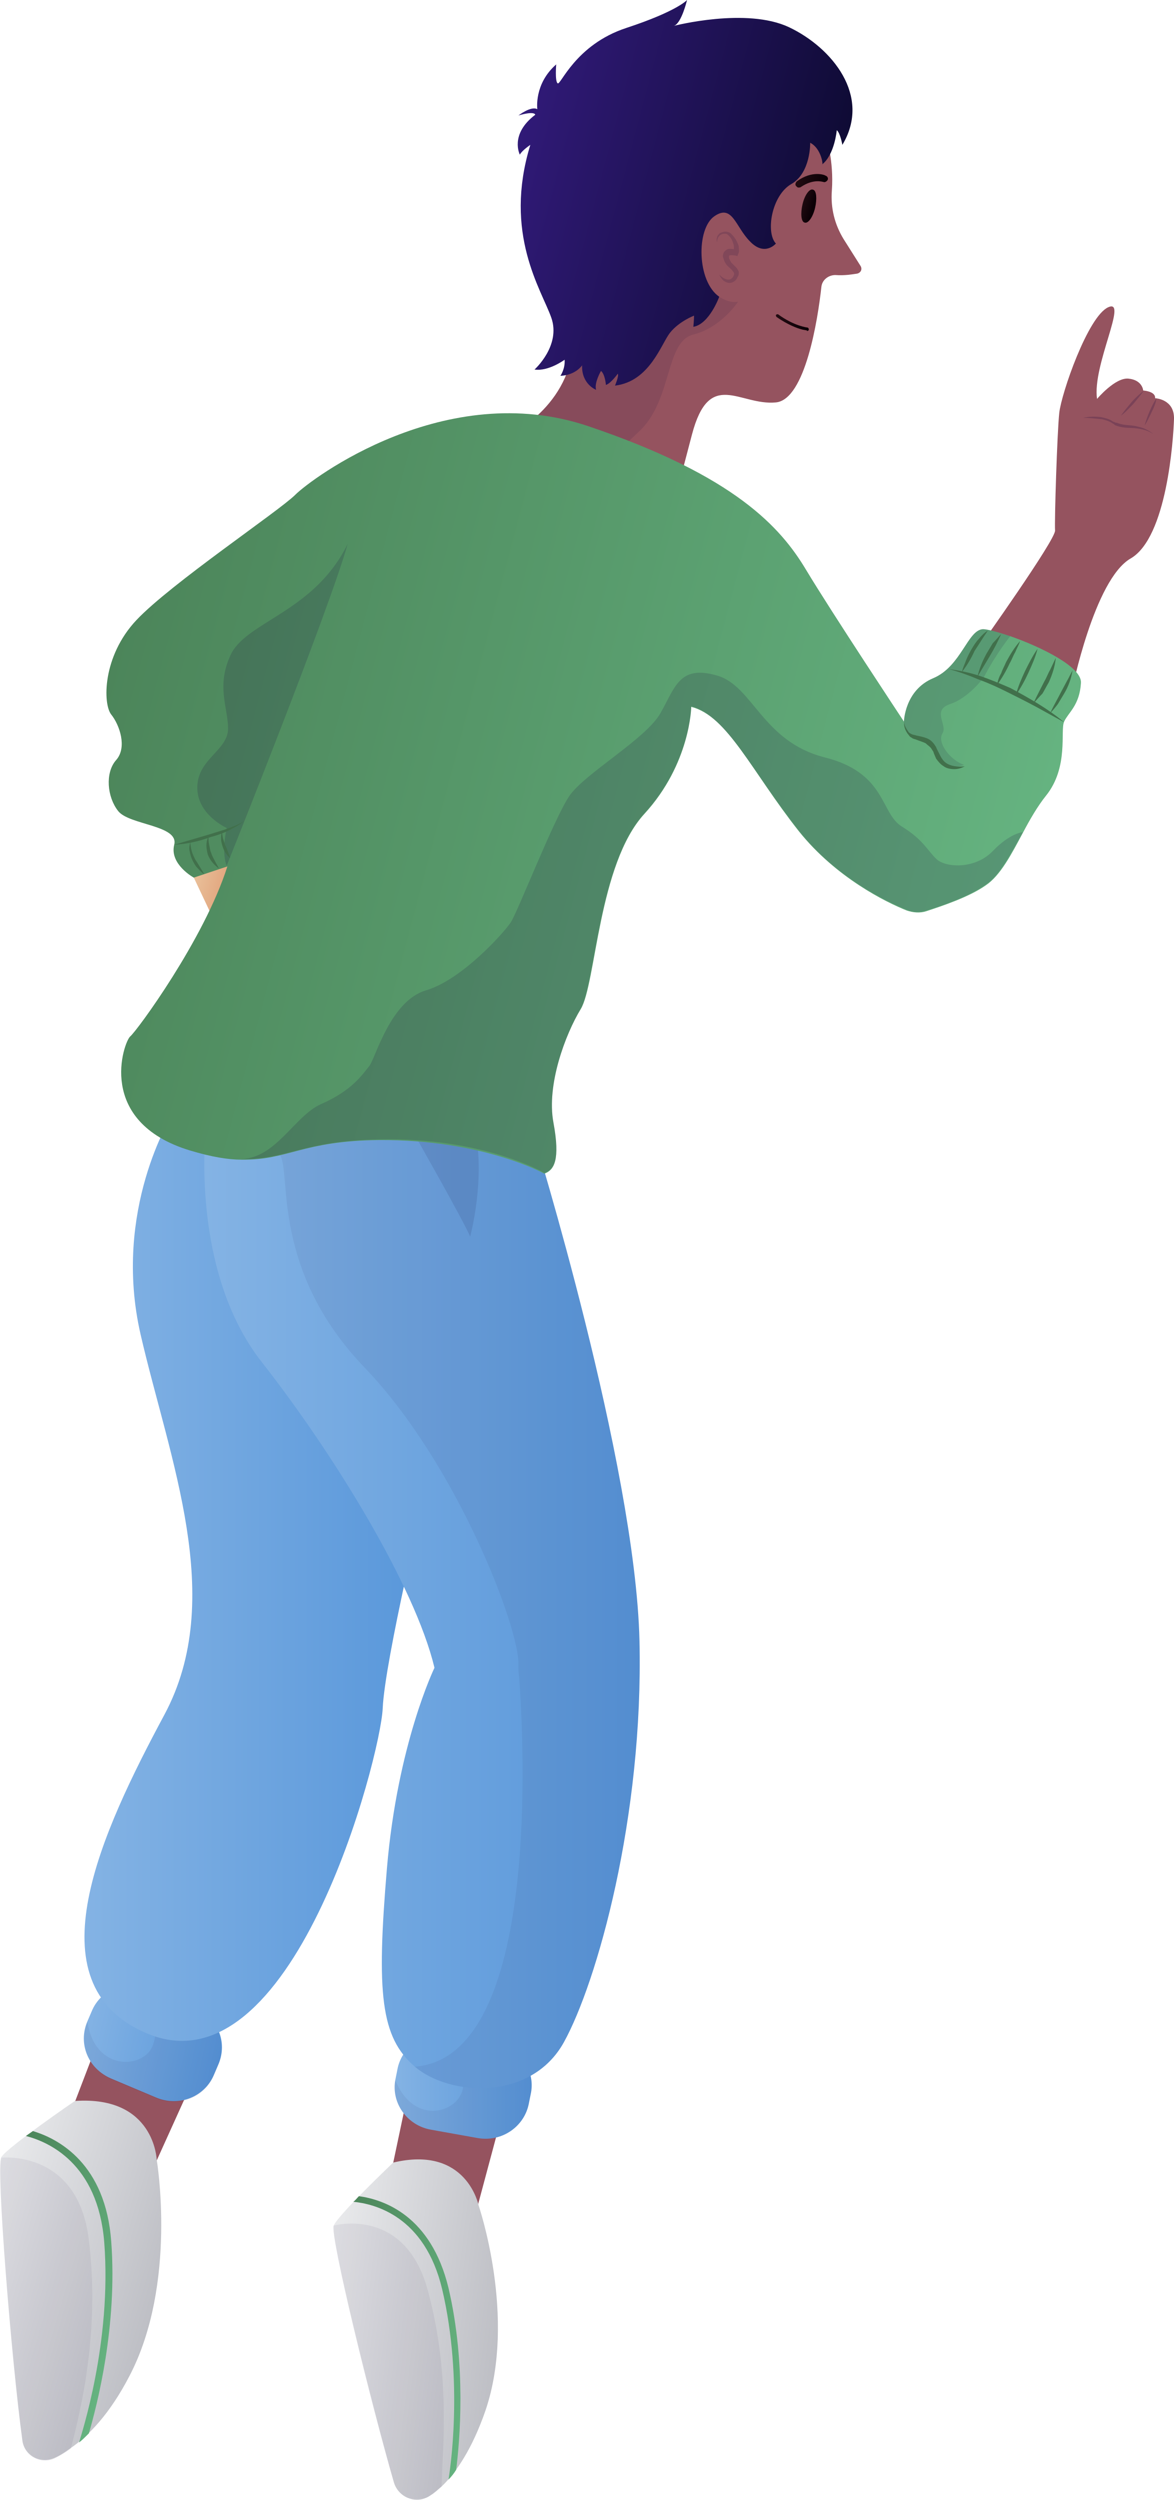 <?xml version="1.0" encoding="utf-8"?>
<!-- Generator: Adobe Illustrator 22.1.0, SVG Export Plug-In . SVG Version: 6.00 Build 0)  -->
<svg version="1.1" id="Capa_1" xmlns="http://www.w3.org/2000/svg" xmlns:xlink="http://www.w3.org/1999/xlink" x="0px" y="0px"
	 viewBox="0 0 167.8 357.2" style="enable-background:new 0 0 167.8 357.2;" xml:space="preserve">
<style type="text/css">
	.st0{fill:#95535F;}
	.st1{fill:url(#SVGID_1_);}
	.st2{opacity:6.000000e-02;fill:#13003A;enable-background:new    ;}
	.st3{fill:url(#SVGID_2_);}
	.st4{fill:url(#SVGID_3_);}
	.st5{fill:url(#SVGID_4_);}
	.st6{fill:url(#SVGID_5_);}
	.st7{fill:url(#SVGID_6_);}
	.st8{fill:url(#SVGID_7_);}
	.st9{fill:url(#SVGID_8_);}
	.st10{opacity:0.1;fill:#13003A;enable-background:new    ;}
	.st11{fill:url(#SVGID_9_);}
	.st12{opacity:0.2;}
	.st13{fill:#0F0038;}
	.st14{opacity:0.1;fill:#0F0038;enable-background:new    ;}
	.st15{fill:url(#SVGID_10_);}
	.st16{fill:url(#SVGID_11_);}
	.st17{fill:url(#SVGID_12_);}
	.st18{fill:url(#SVGID_13_);}
	.st19{opacity:0.15;fill:#0F0038;enable-background:new    ;}
	.st20{fill:url(#SVGID_14_);}
	.st21{opacity:0.12;fill:#13003A;enable-background:new    ;}
	.st22{opacity:0.16;fill:#13003A;enable-background:new    ;}
	.st23{fill:#41704B;}
</style>
<g>
	<g>
		<path class="st0" d="M15.5,287.8l-5.7,14.9c0,0,2.8,9.7,12.6,6l7.6-16.8L15.5,287.8z"/>
		<g>
			
				<linearGradient id="SVGID_1_" gradientUnits="userSpaceOnUse" x1="-410.313" y1="109.803" x2="-383.315" y2="109.803" gradientTransform="matrix(0.96 0.28 0.28 -0.96 359.357 542.046)">
				<stop  offset="0" style="stop-color:#E9EAEC"/>
				<stop  offset="1" style="stop-color:#BEBFC5"/>
			</linearGradient>
			<path class="st1" d="M10.7,300.2c0,0-9.5,6.5-10.5,8c-0.8,1.3,1.4,28.9,3,40.5c0.3,2.2,2.6,3.4,4.6,2.5c0.7-0.3,1.5-0.8,2.3-1.4
				c2.6-1.8,5.6-4.9,8.4-10.3c6.9-13.2,3.9-30.9,3.9-30.9S22.1,299.4,10.7,300.2z"/>
			<path class="st2" d="M10.1,349.9c-0.8,0.6-1.6,1-2.3,1.4c-2,0.9-4.3-0.4-4.6-2.5c-1.5-11.6-3.8-39.2-3-40.5c0,0,11-1.2,12.5,11.8
				C14.3,333,11.6,344.3,10.1,349.9z"/>
			
				<linearGradient id="SVGID_2_" gradientUnits="userSpaceOnUse" x1="-407.746" y1="108.336" x2="-387.245" y2="108.336" gradientTransform="matrix(0.96 0.28 0.28 -0.96 359.357 542.046)">
				<stop  offset="0" style="stop-color:#4C855A"/>
				<stop  offset="1" style="stop-color:#65B380"/>
			</linearGradient>
			<path class="st3" d="M4.7,304.5c-0.3,0.2-0.7,0.5-1,0.7C6.8,306,14,309,14.9,320.4c1.1,14.3-3.3,27.5-3.6,28.6
				c0.5-0.4,0.9-0.8,1.4-1.3c1.2-4.1,4.1-15.4,3.2-27.4C15.1,309.2,8.4,305.6,4.7,304.5z"/>
		</g>
	</g>
	<g>
		<path class="st0" d="M58.8,296.7l-3.1,14.7c0,0,4,8.6,12.6,3.7l4.5-16.8L58.8,296.7z"/>
		<g>
			
				<linearGradient id="SVGID_3_" gradientUnits="userSpaceOnUse" x1="-138.387" y1="96.862" x2="-112.943" y2="96.862" gradientTransform="matrix(0.992 0.125 0.125 -0.992 171.181 444.479)">
				<stop  offset="0" style="stop-color:#E9EAEC"/>
				<stop  offset="1" style="stop-color:#BEBFC5"/>
			</linearGradient>
			<path class="st4" d="M56.2,309c0,0-7.9,7.5-8.5,9c-0.6,1.3,5.5,25.9,8.6,36.7c0.7,2.3,3.4,3.2,5.3,1.8c0.5-0.3,1-0.8,1.5-1.2
				c2.1-2,4.4-5.4,6.3-10.9c4.5-13.3-1-29.3-1-29.3S66.7,306.5,56.2,309z"/>
			<path class="st2" d="M63.1,355.3c-0.5,0.5-1,0.9-1.5,1.2c-1.9,1.4-4.6,0.5-5.3-1.8c-3.2-10.8-9.2-35.4-8.6-36.7
				c0,0,10.1-2.8,13.4,9.1C64.4,339,63.3,349.7,63.1,355.3z"/>
			
				<linearGradient id="SVGID_4_" gradientUnits="userSpaceOnUse" x1="-135.979" y1="95.398" x2="-116.663" y2="95.398" gradientTransform="matrix(0.992 0.125 0.125 -0.992 171.181 444.479)">
				<stop  offset="0" style="stop-color:#4C855A"/>
				<stop  offset="1" style="stop-color:#65B380"/>
			</linearGradient>
			<path class="st5" d="M51.3,313.8c-0.3,0.3-0.5,0.6-0.8,0.8c3,0.3,10.2,2,12.7,12.5c3.1,13.2,1.1,26.1,0.9,27.2
				c0.4-0.4,0.8-0.9,1.1-1.4c0.5-4,1.5-14.9-1.1-26C61.6,316.6,54.9,314.3,51.3,313.8z"/>
		</g>
	</g>
	<g>
		
			<linearGradient id="SVGID_5_" gradientUnits="userSpaceOnUse" x1="56.369" y1="59.3" x2="75.938" y2="59.3" gradientTransform="matrix(1 0 0 -1 0 357.4)">
			<stop  offset="0" style="stop-color:#84B3E4"/>
			<stop  offset="1" style="stop-color:#5796DA"/>
		</linearGradient>
		<path class="st6" d="M68.3,305.5l-6.7-1.2c-3.4-0.6-5.7-3.8-5.1-7.1l0.3-1.5c0.6-3.3,3.9-5.6,7.3-5l6.7,1.2
			c3.4,0.6,5.7,3.8,5.1,7.1l-0.3,1.5C75,303.8,71.8,306.1,68.3,305.5z"/>
		<path class="st2" d="M56.5,297.2c-0.6,3.3,1.7,6.5,5.1,7.1l6.7,1.2c3.4,0.6,6.7-1.6,7.3-5l0.3-1.5c0.6-3.3-1.7-6.5-5.1-7.1
			l-4.6-0.8l-2.1-0.4c0,0,2.4,3.8,2.1,7.4C65.9,301.8,59.2,304,56.5,297.2z"/>
	</g>
	<g>
		
			<linearGradient id="SVGID_6_" gradientUnits="userSpaceOnUse" x1="-300.829" y1="134.536" x2="-280.994" y2="134.536" gradientTransform="matrix(0.976 0.22 0.22 -0.976 276.014 487.205)">
			<stop  offset="0" style="stop-color:#84B3E4"/>
			<stop  offset="1" style="stop-color:#5796DA"/>
		</linearGradient>
		<path class="st7" d="M22.3,299.7l-6.4-2.7c-3.3-1.4-4.8-5-3.4-8.2l0.6-1.4c1.3-3.2,5.1-4.7,8.3-3.3l6.4,2.7c3.3,1.4,4.8,5,3.4,8.2
			l-0.6,1.4C29.3,299.6,25.6,301.1,22.3,299.7z"/>
		<path class="st2" d="M12.5,288.9c-1.3,3.2,0.2,6.8,3.4,8.2l6.4,2.7c3.3,1.4,7-0.1,8.3-3.3l0.6-1.4c1.3-3.2-0.2-6.8-3.4-8.2
			l-4.4-1.8l-2-0.8c0,0,1.6,4.3,0.5,7.8S13.6,296.2,12.5,288.9z"/>
	</g>
	
		<linearGradient id="SVGID_7_" gradientUnits="userSpaceOnUse" x1="11.98" y1="132.691" x2="62.041" y2="132.691" gradientTransform="matrix(1 0 0 -1 0 357.4)">
		<stop  offset="0" style="stop-color:#84B3E4"/>
		<stop  offset="1" style="stop-color:#5796DA"/>
	</linearGradient>
	<path class="st8" d="M24.6,159.3c0,0-8.6,13.6-4.5,31.4c4.1,17.8,12.3,37.7,3.4,54.3s-19.2,38.4-2.6,45.5
		c20.9,9,33.5-39.5,33.8-46.4s6.2-31.4,6.2-31.4S72.5,147.2,24.6,159.3z"/>
	
		<linearGradient id="SVGID_8_" gradientUnits="userSpaceOnUse" x1="29.165" y1="131.379" x2="91.316" y2="131.379" gradientTransform="matrix(1 0 0 -1 0 357.4)">
		<stop  offset="0" style="stop-color:#84B3E4"/>
		<stop  offset="1" style="stop-color:#5796DA"/>
	</linearGradient>
	<path class="st9" d="M29.4,161.7c0,0-2.2,19.9,8,32.9s21.9,32,24.7,43.7c0,0-5.3,10.9-6.8,28.7s-0.9,24.1,4,28.3
		c4.9,4.2,16.6,5,21.3-3.5s11.4-32.1,10.8-57.4s-15.1-72.1-15.1-72.1S67.6,143.3,29.4,161.7z"/>
	<path class="st2" d="M59.3,295.3c4.9,4.2,16.6,5,21.3-3.5s11.4-32.1,10.8-57.4s-15.1-72.1-15.1-72.1s-6.8-14.8-34.6-5.6
		c0,0-3.4,5.8-1.7,8.3c1.7,2.5-1.4,16.4,12.2,30.5c13.1,13.7,22.1,37.2,21.9,42.4c0,0.6,0,1.2,0.1,1.7
		C74.8,247.9,77.5,293.9,59.3,295.3z"/>
	<path class="st10" d="M59.3,162.2c0,0,7.1,12.5,7.9,14.5c0,0,2.3-8.5,0.6-15.6C67.7,161.1,64,159.7,59.3,162.2z"/>
	<g>
		
			<linearGradient id="SVGID_9_" gradientUnits="userSpaceOnUse" x1="-326.66" y1="314.099" x2="-320.075" y2="314.099" gradientTransform="matrix(0.967 0.256 0.256 -0.967 262.866 512.921)">
			<stop  offset="0" style="stop-color:#EAC29C"/>
			<stop  offset="1" style="stop-color:#DF9C74"/>
		</linearGradient>
		<path class="st11" d="M27.7,125.4l2.6,5.5l4.9-8C35.2,122.9,31.4,122.1,27.7,125.4z"/>
		<g>
			<path class="st0" d="M140,92.4c0,0,10.9-15.3,10.8-16.6c-0.1-1.3,0.3-14,0.6-16.8s4.1-13.8,7-15.1s-2.3,8.3-1.6,13.1
				c0,0,2.6-3.1,4.5-2.9c2,0.2,2.1,1.7,2.1,1.7s1.8,0.1,1.7,1.1c0,0,2.8,0.1,2.7,3s-1,16.9-6.2,19.9s-8.4,18.9-8.4,18.9L140,92.4z"
				/>
			<g class="st12">
				<path class="st13" d="M163.5,55.8c-0.5,0.7-1,1.3-1.5,1.9c-0.6,0.6-1.1,1.2-1.8,1.7c0.5-0.7,1-1.3,1.5-1.9
					C162.3,56.8,162.9,56.3,163.5,55.8z"/>
				<path class="st13" d="M165.3,56.9c-0.1,0.7-0.4,1.4-0.7,2s-0.6,1.3-1,1.9c0.2-0.7,0.4-1.3,0.7-2S164.9,57.5,165.3,56.9z"/>
				<path class="st13" d="M154.8,59.7c0.9-0.2,1.7-0.2,2.6-0.1c0.4,0.1,0.9,0.2,1.3,0.4c0.2,0.1,0.4,0.3,0.6,0.3
					c0.1,0.1,0.2,0.1,0.3,0.1s0.2,0.1,0.3,0.1c0.8,0.3,1.6,0.2,2.5,0.4c0.4,0.1,0.9,0.2,1.3,0.4c0.4,0.2,0.8,0.4,1.1,0.7
					c-0.7-0.5-1.6-0.7-2.4-0.8c-0.8-0.1-1.7,0-2.6-0.3c-0.1,0-0.2-0.1-0.3-0.1s-0.2-0.1-0.3-0.2c-0.2-0.1-0.3-0.2-0.5-0.3
					c-0.4-0.2-0.8-0.3-1.2-0.4C156.5,59.8,155.6,59.7,154.8,59.7z"/>
			</g>
		</g>
		<g>
			<path class="st0" d="M118.1,19.6c0,0,1.1,3.4,0.8,7.6c-0.2,2.5,0.4,4.9,1.7,7L123,38c0.3,0.5,0,1-0.5,1.1
				c-0.7,0.1-1.8,0.3-3.1,0.2c-1,0-1.9,0.7-2,1.7c-0.5,4.6-2.3,16.1-6.5,16.5c-5.2,0.5-9.5-4.9-12,4.6c-1.7,6.5-2.6,9.9-2.6,9.9
				l-11.5-4.2l-13.4-4.9c0,0,8.5-3.3,10.3-11.9C83.5,42.3,75.6,7.8,118.1,19.6z"/>
			<path class="st14" d="M84.9,67.7l-13.4-4.9c0,0,8.5-3.3,10.3-11.9l21-8.5c0,0,1.4,1,2.7,0.7c0,0-2.4,3.7-6.4,4.7s-3,9.1-7.5,13.6
				C86.7,66.1,84.9,67.7,84.9,67.7z"/>
			<g>
				
					<linearGradient id="SVGID_10_" gradientUnits="userSpaceOnUse" x1="-266.83" y1="412.835" x2="-261.631" y2="412.835" gradientTransform="matrix(0.967 0.256 0.256 -0.967 262.866 512.921)">
					<stop  offset="0" style="stop-color:#230C12"/>
					<stop  offset="1" style="stop-color:#0B0006"/>
				</linearGradient>
				<path class="st15" d="M114.7,47.1c-0.8-0.2-2.1-0.7-3.7-1.8c-0.1-0.1-0.1-0.2-0.1-0.3c0.1-0.1,0.2-0.1,0.3-0.1
					c2.3,1.7,4.2,1.9,4.2,1.9c0.1,0,0.2,0.1,0.2,0.3c0,0.1-0.1,0.2-0.3,0.2C115.5,47.2,115.2,47.2,114.7,47.1z"/>
			</g>
			
				<linearGradient id="SVGID_11_" gradientUnits="userSpaceOnUse" x1="-267.28" y1="429.531" x2="-265.42" y2="429.531" gradientTransform="matrix(0.967 0.256 0.256 -0.967 262.866 512.921)">
				<stop  offset="0" style="stop-color:#230C12"/>
				<stop  offset="1" style="stop-color:#0B0006"/>
			</linearGradient>
			<path class="st16" d="M116.5,29.7c-0.3,1.3-1,2.3-1.5,2.1c-0.5-0.1-0.6-1.3-0.3-2.6c0.3-1.3,1-2.3,1.5-2.1
				C116.7,27.2,116.8,28.4,116.5,29.7z"/>
			
				<linearGradient id="SVGID_12_" gradientUnits="userSpaceOnUse" x1="-309.649" y1="425.031" x2="-263.293" y2="425.031" gradientTransform="matrix(0.967 0.256 0.256 -0.967 262.866 512.921)">
				<stop  offset="0" style="stop-color:#311A79"/>
				<stop  offset="1" style="stop-color:#0F0B35"/>
			</linearGradient>
			<path class="st17" d="M115.8,20.4c0,0,0.1,4.3-2.7,5.9s-3.7,6.9-2.2,8.5c0,0-1.6,1.9-3.7-0.3c-2.1-2.1-2.5-5.4-5.1-3.6
				s-2.5,9.3,0.7,11.5c0,0-1.4,3.9-3.7,4.3c0,0,0.1-1,0.1-1.6c0,0-2.1,0.8-3.4,2.4s-2.9,7-7.9,7.6c0,0,0.6-1.4,0.4-1.7
				c0,0-1,1.4-1.7,1.6c0,0-0.1-1.5-0.7-2c0,0-1,1.7-0.7,2.7c0,0-2.1-0.8-2-3.5c0,0-0.9,1.4-3.1,1.5c0,0,0.7-1,0.6-2.3
				c0,0-2.3,1.7-4.3,1.4c0,0,3.8-3.4,2.4-7.4s-6.9-12-3-24.7c0,0-1.2,0.8-1.5,1.4c0,0-1.5-2.9,2.2-5.7c0,0,0-0.6-2.4,0.1
				c0,0,1.8-1.4,2.7-0.9c0,0-0.5-3.6,2.7-6.4c0,0-0.2,2.4,0.2,2.7c0.4,0.4,2.5-5.5,9.8-7.9s8.7-4,8.7-4s-0.8,3.4-1.9,3.7
				c0,0,10.4-2.7,16.5,0.2s11.8,9.8,7.6,16.8c0,0-0.3-1.7-0.8-2.1c0,0-0.3,3.5-2.1,4.9C117.7,23.7,117.4,21.2,115.8,20.4z"/>
			<g>
				
					<linearGradient id="SVGID_13_" gradientUnits="userSpaceOnUse" x1="-268.958" y1="433.047" x2="-264.66" y2="433.047" gradientTransform="matrix(0.967 0.256 0.256 -0.967 262.866 512.921)">
					<stop  offset="0" style="stop-color:#230C12"/>
					<stop  offset="1" style="stop-color:#0B0006"/>
				</linearGradient>
				<path class="st18" d="M114.1,26.8c-0.1,0-0.2-0.1-0.3-0.2c-0.2-0.2-0.1-0.5,0.1-0.7c2.2-1.6,4-0.9,4.1-0.8
					c0.3,0.1,0.4,0.4,0.3,0.6c-0.1,0.2-0.4,0.4-0.6,0.3c-0.1,0-1.4-0.5-3.2,0.7C114.4,26.8,114.2,26.8,114.1,26.8z"/>
			</g>
			<path class="st19" d="M105.6,38.9c0-0.2-0.2-0.4-0.3-0.6c-0.3-0.3-0.5-0.5-0.7-0.7s-0.3-0.5-0.4-0.7c0-0.1,0-0.3,0-0.3
				c0-0.1,0-0.1,0.1-0.1c0.2-0.1,0.5,0,0.8,0l0.3,0.1l0.1-0.3c0.2-0.3,0.1-0.6,0.1-0.9s-0.1-0.5-0.2-0.7c-0.2-0.5-0.5-0.9-0.9-1.3
				c-0.2-0.2-0.5-0.3-0.8-0.3s-0.5,0.1-0.8,0.2c-0.2,0.2-0.4,0.4-0.4,0.6c-0.1,0.2-0.1,0.5,0,0.7c0-0.5,0.2-0.9,0.6-1.1
				c0.2-0.1,0.4-0.1,0.6-0.1c0.2,0,0.3,0.1,0.5,0.3c0.3,0.3,0.5,0.7,0.6,1.1c0.1,0.2,0.1,0.4,0.1,0.6c0,0.1,0,0.2,0,0.2
				c-0.3,0-0.5-0.1-0.9,0c-0.2,0.1-0.5,0.3-0.6,0.6c-0.1,0.3-0.1,0.5,0,0.7c0.1,0.4,0.3,0.8,0.6,1.1c0.3,0.3,0.6,0.5,0.7,0.7
				c0.2,0.2,0.3,0.4,0.2,0.6c-0.1,0.3-0.3,0.5-0.5,0.6c-0.5,0.2-1.2-0.2-1.6-0.7c0.1,0.3,0.3,0.6,0.6,0.9c0.3,0.2,0.7,0.4,1.1,0.3
				c0.4-0.1,0.8-0.4,0.9-0.8C105.6,39.4,105.6,39.1,105.6,38.9z"/>
		</g>
		
			<linearGradient id="SVGID_14_" gradientUnits="userSpaceOnUse" x1="-345.972" y1="333.771" x2="-211.087" y2="333.771" gradientTransform="matrix(0.967 0.256 0.256 -0.967 262.866 512.921)">
			<stop  offset="0" style="stop-color:#4C855A"/>
			<stop  offset="1" style="stop-color:#65B380"/>
		</linearGradient>
		<path class="st20" d="M27.7,125.4c0,0-3.5-1.9-2.8-4.7c0.7-2.8-6.4-2.8-8-4.8s-1.9-5.5-0.3-7.3s0.5-5-0.7-6.5s-1.3-8.3,3.6-13.5
			S39.9,73,42.2,70.7c2.3-2.3,21.5-16.7,41.9-9.8c21,7.1,27.5,14.5,31.1,20.5s14,21.7,14,21.7s0.1-4.5,4.2-6.2c4-1.7,4.9-6.9,7.1-7
			c0.6,0,2.1,0.4,3.9,1c4.3,1.5,10.3,4.4,10.1,6.7c-0.2,3.2-1.8,4.2-2.4,5.5c-0.6,1.3,0.7,6.5-2.6,10.6c-1.2,1.5-2.3,3.4-3.3,5.3
			c-1.6,3-3.2,6.1-5.3,7.5c-2.4,1.7-6.4,3-8.5,3.7c-0.9,0.3-1.9,0.2-2.8-0.1c-3-1.2-10.1-4.7-15.4-11.3
			c-6.8-8.6-10.2-16.5-15.4-17.8c0,0-0.1,8.1-6.7,15.3c-6.6,7.2-6.9,24.3-9.1,27.9s-4.9,10.8-3.9,16.2s0.1,6.8-1.3,7.3
			c0,0-8.8-4.9-23.6-4.8c-11,0.1-13,2.9-19.7,2.8c-1.9,0-4.3-0.4-7.3-1.3c-13.6-4.1-9.5-15.5-8.6-16.3c0.9-0.7,10.6-13.9,13.9-24.3
			L27.7,125.4z"/>
		<path class="st21" d="M137.8,109.3c-1.7,0.6-3.4,0.1-4.1-2s-2.5-1.9-3.5-2.3c-0.9-0.4-1-1.9-1-1.9s0.1-4.5,4.2-6.2
			c4-1.7,4.9-6.9,7.1-7c0.6,0,2.1,0.4,3.9,1c0,0-1.9,2.3-3.8,5.9c0,0-2.1,2.9-4.8,3.8s-0.3,3-1.1,4.2
			C133.9,106.1,135.8,108.6,137.8,109.3z"/>
		<path class="st22" d="M34.5,165.6c6.7,0.1,8.7-2.6,19.7-2.8c15-0.3,23.6,4.8,23.6,4.8c1.4-0.5,2.3-1.9,1.3-7.3
			c-1-5.4,1.8-12.6,3.9-16.2s2.5-20.7,9.1-27.9c6.6-7.2,6.7-15.3,6.7-15.3c5.1,1.4,8.6,9.2,15.4,17.8c5.2,6.6,12.4,10.1,15.4,11.3
			c0.9,0.4,1.9,0.4,2.8,0.1c2.1-0.6,6.1-2,8.5-3.7c2.1-1.4,3.6-4.5,5.3-7.5c0,0-1.8,0.1-4.3,2.7s-6.6,2.4-8,1.2
			c-1.3-1.2-1.9-2.8-5-4.7c-3.1-1.9-2.2-7.7-11.1-9.9c-8.9-2.3-10.2-10.3-15.4-11.7c-5.3-1.5-5.9,1.7-8,5.4
			c-2.1,3.7-10.8,8.6-13,11.8c-2.2,3.2-7.4,16.6-8.4,18.1s-7,8.2-12.1,9.7s-7.2,9.6-8.1,10.8c-1,1.2-2.4,3.5-7,5.5
			C42.1,159.5,39.4,165.5,34.5,165.6z"/>
		<g>
			<path class="st23" d="M152.1,103.2c-1.3-0.7-2.7-1.5-4-2.2s-2.7-1.4-4.1-2.1c-1.4-0.7-2.7-1.3-4.1-1.8c-1.4-0.6-2.8-1.1-4.3-1.5
				c1.5,0.2,3,0.5,4.5,1s2.9,1.1,4.3,1.7C147,99.7,149.7,101.2,152.1,103.2z"/>
			<path class="st23" d="M150.1,101.9c0.5-1.1,1.1-2.1,1.6-3.1l0.8-1.5c0.3-0.5,0.5-1,0.8-1.5c-0.2,1.2-0.6,2.3-1.2,3.3
				c-0.3,0.5-0.6,1-0.9,1.5C150.9,101,150.5,101.5,150.1,101.9z"/>
			<path class="st23" d="M147.7,100.5c0.5-1.1,1.1-2.2,1.6-3.2c0.3-0.5,0.5-1.1,0.8-1.6l0.8-1.7c-0.1,1.2-0.5,2.4-1,3.5
				c-0.3,0.5-0.6,1.1-0.9,1.6C148.5,99.6,148.1,100.1,147.7,100.5z"/>
			<path class="st23" d="M148.3,92.7c-0.3,1.2-0.8,2.3-1.3,3.4s-1.1,2.2-1.8,3.2c0.3-1.2,0.8-2.3,1.3-3.4
				C147.1,94.7,147.6,93.7,148.3,92.7z"/>
			<path class="st23" d="M142.5,97.9c0.1-0.6,0.3-1.2,0.6-1.7c0.2-0.6,0.5-1.1,0.7-1.6c0.6-1.1,1.2-2.1,2-3
				c-0.2,0.6-0.5,1.1-0.7,1.6c-0.3,0.5-0.5,1.1-0.8,1.6C143.8,95.9,143.2,96.9,142.5,97.9z"/>
			<path class="st23" d="M143.1,90.6c-0.5,1.1-1,2.1-1.6,3.1c-0.3,0.5-0.6,1-0.9,1.5c-0.3,0.5-0.6,1-0.9,1.5
				c0.3-1.2,0.7-2.2,1.3-3.3c0.3-0.5,0.6-1,0.9-1.5C142.3,91.5,142.7,91,143.1,90.6z"/>
			<path class="st23" d="M137.5,96c0.1-0.6,0.4-1.1,0.6-1.7c0.2-0.5,0.5-1.1,0.8-1.6s0.6-1,1-1.4c0.4-0.5,0.8-0.9,1.3-1.2
				c-0.7,1-1.3,2-1.9,2.9C138.8,94.1,138.2,95.1,137.5,96z"/>
		</g>
		<path class="st22" d="M49.7,77.7c-2.7,9.6-17.3,46-17.3,46s-0.8-1.6,0-5.4c0,0-4.3-1.9-4.2-5.9c0.1-4,4.4-5.2,4.4-8.3
			c0-3-1.8-6.2,0.5-10.8C35.6,88.7,45,87.3,49.7,77.7z"/>
		<g>
			<path class="st23" d="M24.9,120.7c1.7-0.5,3.4-1,5.1-1.5c0.9-0.3,1.7-0.5,2.5-0.8c0.8-0.3,1.7-0.6,2.4-1.1
				c-0.7,0.6-1.5,1-2.3,1.4c-0.8,0.4-1.7,0.7-2.5,0.9C28.5,120.2,26.7,120.6,24.9,120.7z"/>
			<path class="st23" d="M29.2,124.9c-0.4-0.2-0.7-0.6-1-0.9s-0.5-0.7-0.7-1.1s-0.3-0.8-0.4-1.3c-0.1-0.4,0-0.9,0.1-1.3
				c0,0.4,0.1,0.9,0.2,1.3s0.3,0.8,0.5,1.2C28.3,123.4,28.7,124.1,29.2,124.9z"/>
			<path class="st23" d="M31.3,124.1c-0.7-0.5-1.3-1.2-1.6-2c-0.1-0.4-0.2-0.9-0.2-1.3s0.1-0.9,0.3-1.3c0,0.4,0,0.8,0.1,1.2
				c0.1,0.4,0.1,0.8,0.3,1.2c0.1,0.4,0.3,0.7,0.5,1.1C30.9,123.4,31.1,123.7,31.3,124.1z"/>
			<path class="st23" d="M32.9,122.6c-0.3-0.2-0.5-0.5-0.7-0.8c-0.2-0.3-0.3-0.6-0.4-0.9s-0.2-0.7-0.2-1s0-0.7,0.1-1
				c0.1,0.3,0.1,0.7,0.2,1s0.2,0.6,0.3,0.9C32.5,121.4,32.7,122,32.9,122.6z"/>
		</g>
		<path class="st23" d="M129.2,103.2c0.1,0.5,0.3,0.9,0.6,1.3c0.1,0.2,0.3,0.3,0.5,0.4s0.4,0.1,0.7,0.2c0.5,0.1,1,0.2,1.5,0.4
			c0.5,0.2,0.9,0.6,1.2,1.1c0.1,0.1,0.1,0.2,0.2,0.4l0.2,0.4c0.1,0.2,0.2,0.4,0.3,0.6c0.2,0.4,0.5,0.8,0.8,1
			c0.7,0.5,1.7,0.6,2.7,0.5c-0.4,0.2-0.9,0.4-1.5,0.4c-0.5,0-1.1-0.1-1.5-0.4c-0.5-0.3-0.8-0.7-1.1-1.1c-0.1-0.2-0.2-0.5-0.3-0.7
			l-0.1-0.3l-0.2-0.3c-0.2-0.4-0.6-0.6-0.9-0.9c-0.4-0.2-0.8-0.3-1.3-0.5c-0.2-0.1-0.5-0.1-0.7-0.3c-0.3-0.1-0.4-0.4-0.6-0.6
			C129.3,104.2,129.2,103.7,129.2,103.2z"/>
	</g>
</g>
</svg>
